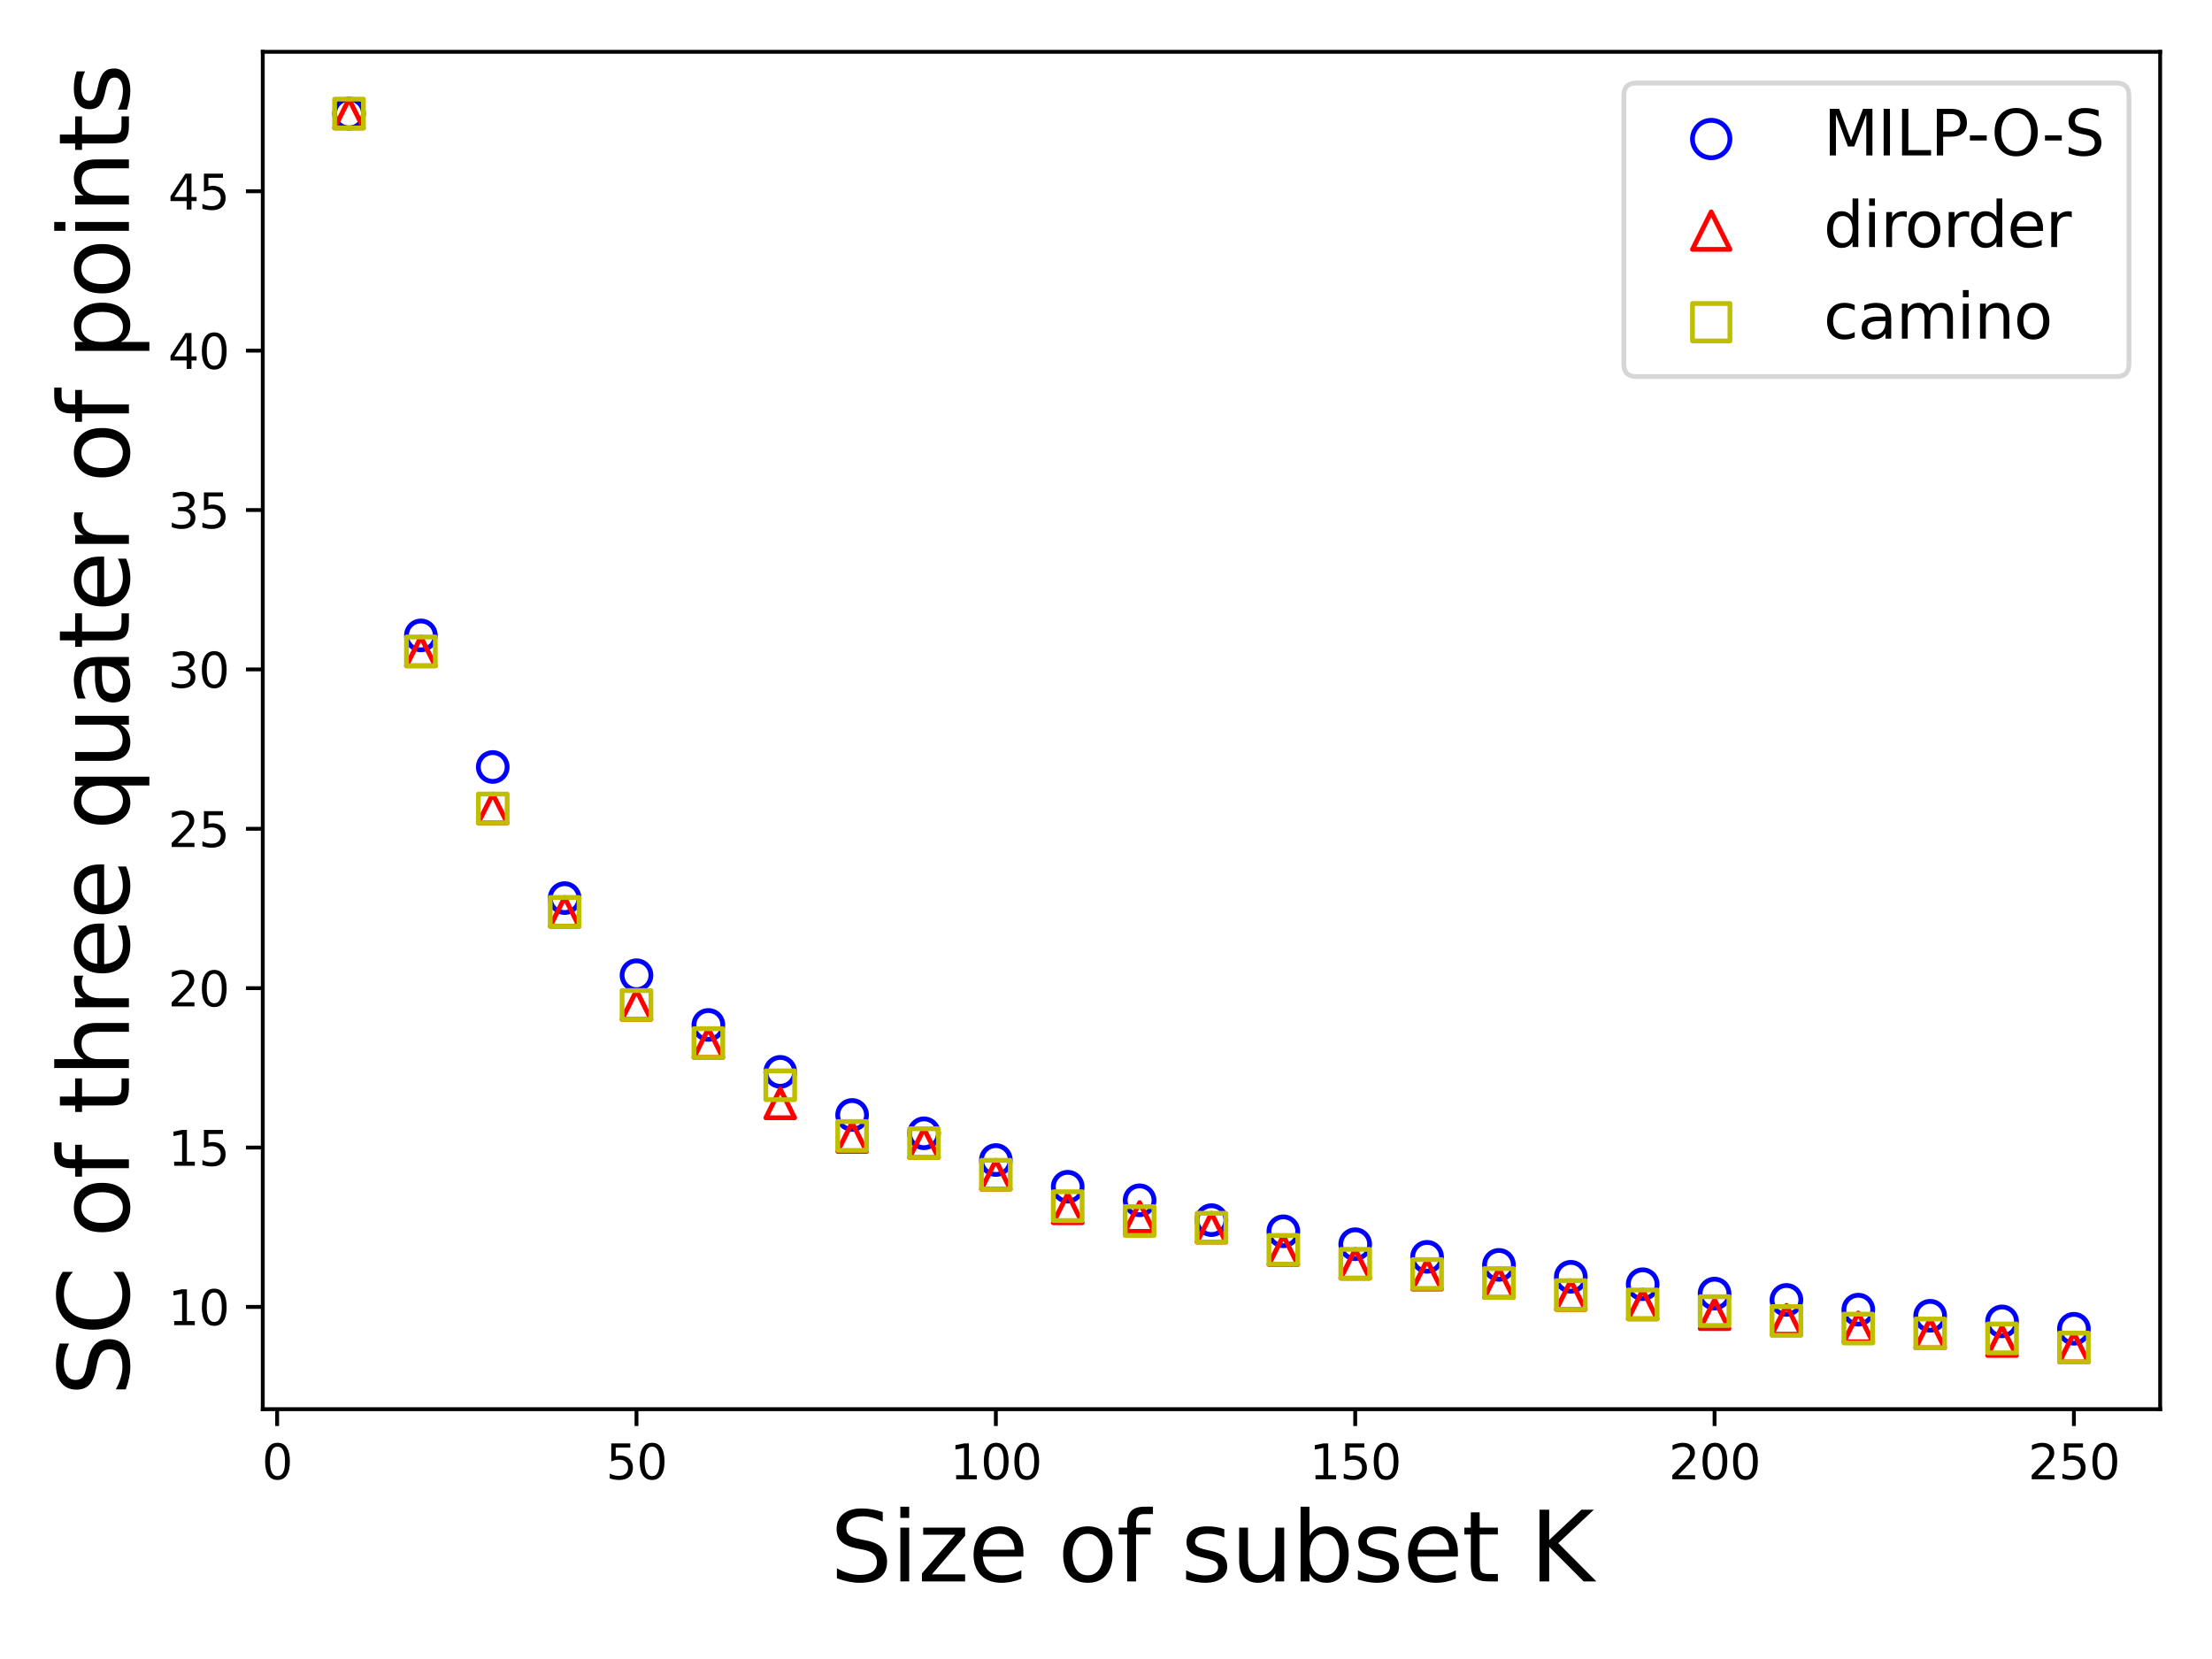 <?xml version="1.0" encoding="utf-8" standalone="no"?>
<!DOCTYPE svg PUBLIC "-//W3C//DTD SVG 1.1//EN"
  "http://www.w3.org/Graphics/SVG/1.1/DTD/svg11.dtd">
<svg xmlns:xlink="http://www.w3.org/1999/xlink" width="460.8pt" height="345.6pt" viewBox="0 0 460.8 345.6" xmlns="http://www.w3.org/2000/svg" version="1.1">
 <defs>
  <style type="text/css">*{stroke-linejoin: round; stroke-linecap: butt}</style>
 </defs>
 <g id="figure_1">
  <g id="patch_1">
   <path d="M 0 345.6 
L 460.8 345.6 
L 460.8 0 
L 0 0 
z
" style="fill: #ffffff"/>
  </g>
  <g id="axes_1">
   <g id="patch_2">
    <path d="M 54.74 293.56 
L 450 293.56 
L 450 10.8 
L 54.74 10.8 
z
" style="fill: #ffffff"/>
   </g>
   <g id="PathCollection_1">
    <defs>
     <path id="C0_0_2eb090c1cf" d="M 0 3 
C 0.796 3 1.559 2.684 2.121 2.121 
C 2.684 1.559 3 0.796 3 -0 
C 3 -0.796 2.684 -1.559 2.121 -2.121 
C 1.559 -2.684 0.796 -3 0 -3 
C -0.796 -3 -1.559 -2.684 -2.121 -2.121 
C -2.684 -1.559 -3 -0.796 -3 0 
C -3 0.796 -2.684 1.559 -2.121 2.121 
C -1.559 2.684 -0.796 3 0 3 
z
"/>
    </defs>
    <g clip-path="url(#pdc3837510b)">
     <use xlink:href="#C0_0_2eb090c1cf" x="72.706" y="23.653" style="fill: none; stroke: #0000ff"/>
    </g>
    <g clip-path="url(#pdc3837510b)">
     <use xlink:href="#C0_0_2eb090c1cf" x="87.678" y="132.365" style="fill: none; stroke: #0000ff"/>
    </g>
    <g clip-path="url(#pdc3837510b)">
     <use xlink:href="#C0_0_2eb090c1cf" x="102.65" y="159.777" style="fill: none; stroke: #0000ff"/>
    </g>
    <g clip-path="url(#pdc3837510b)">
     <use xlink:href="#C0_0_2eb090c1cf" x="117.622" y="187.091" style="fill: none; stroke: #0000ff"/>
    </g>
    <g clip-path="url(#pdc3837510b)">
     <use xlink:href="#C0_0_2eb090c1cf" x="132.594" y="203.159" style="fill: none; stroke: #0000ff"/>
    </g>
    <g clip-path="url(#pdc3837510b)">
     <use xlink:href="#C0_0_2eb090c1cf" x="147.566" y="213.51" style="fill: none; stroke: #0000ff"/>
    </g>
    <g clip-path="url(#pdc3837510b)">
     <use xlink:href="#C0_0_2eb090c1cf" x="162.538" y="223.288" style="fill: none; stroke: #0000ff"/>
    </g>
    <g clip-path="url(#pdc3837510b)">
     <use xlink:href="#C0_0_2eb090c1cf" x="177.51" y="232.267" style="fill: none; stroke: #0000ff"/>
    </g>
    <g clip-path="url(#pdc3837510b)">
     <use xlink:href="#C0_0_2eb090c1cf" x="192.482" y="236.084" style="fill: none; stroke: #0000ff"/>
    </g>
    <g clip-path="url(#pdc3837510b)">
     <use xlink:href="#C0_0_2eb090c1cf" x="207.454" y="241.655" style="fill: none; stroke: #0000ff"/>
    </g>
    <g clip-path="url(#pdc3837510b)">
     <use xlink:href="#C0_0_2eb090c1cf" x="222.426" y="247.218" style="fill: none; stroke: #0000ff"/>
    </g>
    <g clip-path="url(#pdc3837510b)">
     <use xlink:href="#C0_0_2eb090c1cf" x="237.398" y="250.04" style="fill: none; stroke: #0000ff"/>
    </g>
    <g clip-path="url(#pdc3837510b)">
     <use xlink:href="#C0_0_2eb090c1cf" x="252.37" y="254.175" style="fill: none; stroke: #0000ff"/>
    </g>
    <g clip-path="url(#pdc3837510b)">
     <use xlink:href="#C0_0_2eb090c1cf" x="267.342" y="256.499" style="fill: none; stroke: #0000ff"/>
    </g>
    <g clip-path="url(#pdc3837510b)">
     <use xlink:href="#C0_0_2eb090c1cf" x="282.314" y="259.193" style="fill: none; stroke: #0000ff"/>
    </g>
    <g clip-path="url(#pdc3837510b)">
     <use xlink:href="#C0_0_2eb090c1cf" x="297.286" y="261.82" style="fill: none; stroke: #0000ff"/>
    </g>
    <g clip-path="url(#pdc3837510b)">
     <use xlink:href="#C0_0_2eb090c1cf" x="312.258" y="263.495" style="fill: none; stroke: #0000ff"/>
    </g>
    <g clip-path="url(#pdc3837510b)">
     <use xlink:href="#C0_0_2eb090c1cf" x="327.23" y="265.977" style="fill: none; stroke: #0000ff"/>
    </g>
    <g clip-path="url(#pdc3837510b)">
     <use xlink:href="#C0_0_2eb090c1cf" x="342.202" y="267.526" style="fill: none; stroke: #0000ff"/>
    </g>
    <g clip-path="url(#pdc3837510b)">
     <use xlink:href="#C0_0_2eb090c1cf" x="357.174" y="269.477" style="fill: none; stroke: #0000ff"/>
    </g>
    <g clip-path="url(#pdc3837510b)">
     <use xlink:href="#C0_0_2eb090c1cf" x="372.146" y="270.796" style="fill: none; stroke: #0000ff"/>
    </g>
    <g clip-path="url(#pdc3837510b)">
     <use xlink:href="#C0_0_2eb090c1cf" x="387.118" y="272.822" style="fill: none; stroke: #0000ff"/>
    </g>
    <g clip-path="url(#pdc3837510b)">
     <use xlink:href="#C0_0_2eb090c1cf" x="402.09" y="274.1" style="fill: none; stroke: #0000ff"/>
    </g>
    <g clip-path="url(#pdc3837510b)">
     <use xlink:href="#C0_0_2eb090c1cf" x="417.062" y="275.27" style="fill: none; stroke: #0000ff"/>
    </g>
    <g clip-path="url(#pdc3837510b)">
     <use xlink:href="#C0_0_2eb090c1cf" x="432.034" y="276.805" style="fill: none; stroke: #0000ff"/>
    </g>
   </g>
   <g id="PathCollection_2">
    <path d="M 72.706 20.653 
L 69.706 26.653 
L 75.706 26.653 
L 72.706 20.653 
z
" clip-path="url(#pdc3837510b)" style="fill: none; stroke: #ff0000"/>
    <path d="M 87.678 132.698 
L 84.678 138.698 
L 90.678 138.698 
L 87.678 132.698 
z
" clip-path="url(#pdc3837510b)" style="fill: none; stroke: #ff0000"/>
    <path d="M 102.65 165.412 
L 99.65 171.412 
L 105.65 171.412 
L 102.65 165.412 
z
" clip-path="url(#pdc3837510b)" style="fill: none; stroke: #ff0000"/>
    <path d="M 117.622 186.958 
L 114.622 192.958 
L 120.622 192.958 
L 117.622 186.958 
z
" clip-path="url(#pdc3837510b)" style="fill: none; stroke: #ff0000"/>
    <path d="M 132.594 206.351 
L 129.594 212.351 
L 135.594 212.351 
L 132.594 206.351 
z
" clip-path="url(#pdc3837510b)" style="fill: none; stroke: #ff0000"/>
    <path d="M 147.566 214.293 
L 144.566 220.293 
L 150.566 220.293 
L 147.566 214.293 
z
" clip-path="url(#pdc3837510b)" style="fill: none; stroke: #ff0000"/>
    <path d="M 162.538 226.855 
L 159.538 232.855 
L 165.538 232.855 
L 162.538 226.855 
z
" clip-path="url(#pdc3837510b)" style="fill: none; stroke: #ff0000"/>
    <path d="M 177.51 233.856 
L 174.51 239.856 
L 180.51 239.856 
L 177.51 233.856 
z
" clip-path="url(#pdc3837510b)" style="fill: none; stroke: #ff0000"/>
    <path d="M 192.482 235.137 
L 189.482 241.137 
L 195.482 241.137 
L 192.482 235.137 
z
" clip-path="url(#pdc3837510b)" style="fill: none; stroke: #ff0000"/>
    <path d="M 207.454 241.714 
L 204.454 247.714 
L 210.454 247.714 
L 207.454 241.714 
z
" clip-path="url(#pdc3837510b)" style="fill: none; stroke: #ff0000"/>
    <path d="M 222.426 248.718 
L 219.426 254.718 
L 225.426 254.718 
L 222.426 248.718 
z
" clip-path="url(#pdc3837510b)" style="fill: none; stroke: #ff0000"/>
    <path d="M 237.398 250.522 
L 234.398 256.522 
L 240.398 256.522 
L 237.398 250.522 
z
" clip-path="url(#pdc3837510b)" style="fill: none; stroke: #ff0000"/>
    <path d="M 252.37 252.746 
L 249.37 258.746 
L 255.37 258.746 
L 252.37 252.746 
z
" clip-path="url(#pdc3837510b)" style="fill: none; stroke: #ff0000"/>
    <path d="M 267.342 257.421 
L 264.342 263.421 
L 270.342 263.421 
L 267.342 257.421 
z
" clip-path="url(#pdc3837510b)" style="fill: none; stroke: #ff0000"/>
    <path d="M 282.314 260.269 
L 279.314 266.269 
L 285.314 266.269 
L 282.314 260.269 
z
" clip-path="url(#pdc3837510b)" style="fill: none; stroke: #ff0000"/>
    <path d="M 297.286 262.533 
L 294.286 268.533 
L 300.286 268.533 
L 297.286 262.533 
z
" clip-path="url(#pdc3837510b)" style="fill: none; stroke: #ff0000"/>
    <path d="M 312.258 264.271 
L 309.258 270.271 
L 315.258 270.271 
L 312.258 264.271 
z
" clip-path="url(#pdc3837510b)" style="fill: none; stroke: #ff0000"/>
    <path d="M 327.23 266.782 
L 324.23 272.782 
L 330.23 272.782 
L 327.23 266.782 
z
" clip-path="url(#pdc3837510b)" style="fill: none; stroke: #ff0000"/>
    <path d="M 342.202 268.733 
L 339.202 274.733 
L 345.202 274.733 
L 342.202 268.733 
z
" clip-path="url(#pdc3837510b)" style="fill: none; stroke: #ff0000"/>
    <path d="M 357.174 270.77 
L 354.174 276.77 
L 360.174 276.77 
L 357.174 270.77 
z
" clip-path="url(#pdc3837510b)" style="fill: none; stroke: #ff0000"/>
    <path d="M 372.146 271.937 
L 369.146 277.937 
L 375.146 277.937 
L 372.146 271.937 
z
" clip-path="url(#pdc3837510b)" style="fill: none; stroke: #ff0000"/>
    <path d="M 387.118 273.517 
L 384.118 279.517 
L 390.118 279.517 
L 387.118 273.517 
z
" clip-path="url(#pdc3837510b)" style="fill: none; stroke: #ff0000"/>
    <path d="M 402.09 274.777 
L 399.09 280.777 
L 405.09 280.777 
L 402.09 274.777 
z
" clip-path="url(#pdc3837510b)" style="fill: none; stroke: #ff0000"/>
    <path d="M 417.062 276.364 
L 414.062 282.364 
L 420.062 282.364 
L 417.062 276.364 
z
" clip-path="url(#pdc3837510b)" style="fill: none; stroke: #ff0000"/>
    <path d="M 432.034 277.707 
L 429.034 283.707 
L 435.034 283.707 
L 432.034 277.707 
z
" clip-path="url(#pdc3837510b)" style="fill: none; stroke: #ff0000"/>
   </g>
   <g id="PathCollection_3">
    <defs>
     <path id="C1_0_83c731aa08" d="M -3 3 
L 3 3 
L 3 -3 
L -3 -3 
z
"/>
    </defs>
    <g clip-path="url(#pdc3837510b)">
     <use xlink:href="#C1_0_83c731aa08" x="72.706" y="23.653" style="fill: none; stroke: #bfbf00"/>
    </g>
    <g clip-path="url(#pdc3837510b)">
     <use xlink:href="#C1_0_83c731aa08" x="87.678" y="135.698" style="fill: none; stroke: #bfbf00"/>
    </g>
    <g clip-path="url(#pdc3837510b)">
     <use xlink:href="#C1_0_83c731aa08" x="102.65" y="168.412" style="fill: none; stroke: #bfbf00"/>
    </g>
    <g clip-path="url(#pdc3837510b)">
     <use xlink:href="#C1_0_83c731aa08" x="117.622" y="189.958" style="fill: none; stroke: #bfbf00"/>
    </g>
    <g clip-path="url(#pdc3837510b)">
     <use xlink:href="#C1_0_83c731aa08" x="132.594" y="209.351" style="fill: none; stroke: #bfbf00"/>
    </g>
    <g clip-path="url(#pdc3837510b)">
     <use xlink:href="#C1_0_83c731aa08" x="147.566" y="217.292" style="fill: none; stroke: #bfbf00"/>
    </g>
    <g clip-path="url(#pdc3837510b)">
     <use xlink:href="#C1_0_83c731aa08" x="162.538" y="226.083" style="fill: none; stroke: #bfbf00"/>
    </g>
    <g clip-path="url(#pdc3837510b)">
     <use xlink:href="#C1_0_83c731aa08" x="177.51" y="236.644" style="fill: none; stroke: #bfbf00"/>
    </g>
    <g clip-path="url(#pdc3837510b)">
     <use xlink:href="#C1_0_83c731aa08" x="192.482" y="238.137" style="fill: none; stroke: #bfbf00"/>
    </g>
    <g clip-path="url(#pdc3837510b)">
     <use xlink:href="#C1_0_83c731aa08" x="207.454" y="244.714" style="fill: none; stroke: #bfbf00"/>
    </g>
    <g clip-path="url(#pdc3837510b)">
     <use xlink:href="#C1_0_83c731aa08" x="222.426" y="251.265" style="fill: none; stroke: #bfbf00"/>
    </g>
    <g clip-path="url(#pdc3837510b)">
     <use xlink:href="#C1_0_83c731aa08" x="237.398" y="254.366" style="fill: none; stroke: #bfbf00"/>
    </g>
    <g clip-path="url(#pdc3837510b)">
     <use xlink:href="#C1_0_83c731aa08" x="252.37" y="255.746" style="fill: none; stroke: #bfbf00"/>
    </g>
    <g clip-path="url(#pdc3837510b)">
     <use xlink:href="#C1_0_83c731aa08" x="267.342" y="260.366" style="fill: none; stroke: #bfbf00"/>
    </g>
    <g clip-path="url(#pdc3837510b)">
     <use xlink:href="#C1_0_83c731aa08" x="282.314" y="263.27" style="fill: none; stroke: #bfbf00"/>
    </g>
    <g clip-path="url(#pdc3837510b)">
     <use xlink:href="#C1_0_83c731aa08" x="297.286" y="265.389" style="fill: none; stroke: #bfbf00"/>
    </g>
    <g clip-path="url(#pdc3837510b)">
     <use xlink:href="#C1_0_83c731aa08" x="312.258" y="267.271" style="fill: none; stroke: #bfbf00"/>
    </g>
    <g clip-path="url(#pdc3837510b)">
     <use xlink:href="#C1_0_83c731aa08" x="327.23" y="269.783" style="fill: none; stroke: #bfbf00"/>
    </g>
    <g clip-path="url(#pdc3837510b)">
     <use xlink:href="#C1_0_83c731aa08" x="342.202" y="271.733" style="fill: none; stroke: #bfbf00"/>
    </g>
    <g clip-path="url(#pdc3837510b)">
     <use xlink:href="#C1_0_83c731aa08" x="357.174" y="273.125" style="fill: none; stroke: #bfbf00"/>
    </g>
    <g clip-path="url(#pdc3837510b)">
     <use xlink:href="#C1_0_83c731aa08" x="372.146" y="275.183" style="fill: none; stroke: #bfbf00"/>
    </g>
    <g clip-path="url(#pdc3837510b)">
     <use xlink:href="#C1_0_83c731aa08" x="387.118" y="276.764" style="fill: none; stroke: #bfbf00"/>
    </g>
    <g clip-path="url(#pdc3837510b)">
     <use xlink:href="#C1_0_83c731aa08" x="402.09" y="277.776" style="fill: none; stroke: #bfbf00"/>
    </g>
    <g clip-path="url(#pdc3837510b)">
     <use xlink:href="#C1_0_83c731aa08" x="417.062" y="278.818" style="fill: none; stroke: #bfbf00"/>
    </g>
    <g clip-path="url(#pdc3837510b)">
     <use xlink:href="#C1_0_83c731aa08" x="432.034" y="280.707" style="fill: none; stroke: #bfbf00"/>
    </g>
   </g>
   <g id="matplotlib.axis_1">
    <g id="xtick_1">
     <g id="line2d_1">
      <defs>
       <path id="mcc480ccdd8" d="M 0 0 
L 0 3.5 
" style="stroke: #000000; stroke-width: 0.8"/>
      </defs>
      <g>
       <use xlink:href="#mcc480ccdd8" x="57.734" y="293.56" style="stroke: #000000; stroke-width: 0.8"/>
      </g>
     </g>
     <g id="text_1">
      <!-- 0 -->
      <g transform="translate(54.553 308.158)scale(0.1 -0.1)">
       <defs>
        <path id="DejaVuSans-30" d="M 2034 4250 
Q 1547 4250 1301 3770 
Q 1056 3291 1056 2328 
Q 1056 1369 1301 889 
Q 1547 409 2034 409 
Q 2525 409 2770 889 
Q 3016 1369 3016 2328 
Q 3016 3291 2770 3770 
Q 2525 4250 2034 4250 
z
M 2034 4750 
Q 2819 4750 3233 4129 
Q 3647 3509 3647 2328 
Q 3647 1150 3233 529 
Q 2819 -91 2034 -91 
Q 1250 -91 836 529 
Q 422 1150 422 2328 
Q 422 3509 836 4129 
Q 1250 4750 2034 4750 
z
" transform="scale(0.016)"/>
       </defs>
       <use xlink:href="#DejaVuSans-30"/>
      </g>
     </g>
    </g>
    <g id="xtick_2">
     <g id="line2d_2">
      <g>
       <use xlink:href="#mcc480ccdd8" x="132.594" y="293.56" style="stroke: #000000; stroke-width: 0.8"/>
      </g>
     </g>
     <g id="text_2">
      <!-- 50 -->
      <g transform="translate(126.232 308.158)scale(0.1 -0.1)">
       <defs>
        <path id="DejaVuSans-35" d="M 691 4666 
L 3169 4666 
L 3169 4134 
L 1269 4134 
L 1269 2991 
Q 1406 3038 1543 3061 
Q 1681 3084 1819 3084 
Q 2600 3084 3056 2656 
Q 3513 2228 3513 1497 
Q 3513 744 3044 326 
Q 2575 -91 1722 -91 
Q 1428 -91 1123 -41 
Q 819 9 494 109 
L 494 744 
Q 775 591 1075 516 
Q 1375 441 1709 441 
Q 2250 441 2565 725 
Q 2881 1009 2881 1497 
Q 2881 1984 2565 2268 
Q 2250 2553 1709 2553 
Q 1456 2553 1204 2497 
Q 953 2441 691 2322 
L 691 4666 
z
" transform="scale(0.016)"/>
       </defs>
       <use xlink:href="#DejaVuSans-35"/>
       <use xlink:href="#DejaVuSans-30" x="63.623"/>
      </g>
     </g>
    </g>
    <g id="xtick_3">
     <g id="line2d_3">
      <g>
       <use xlink:href="#mcc480ccdd8" x="207.454" y="293.56" style="stroke: #000000; stroke-width: 0.8"/>
      </g>
     </g>
     <g id="text_3">
      <!-- 100 -->
      <g transform="translate(197.91 308.158)scale(0.1 -0.1)">
       <defs>
        <path id="DejaVuSans-31" d="M 794 531 
L 1825 531 
L 1825 4091 
L 703 3866 
L 703 4441 
L 1819 4666 
L 2450 4666 
L 2450 531 
L 3481 531 
L 3481 0 
L 794 0 
L 794 531 
z
" transform="scale(0.016)"/>
       </defs>
       <use xlink:href="#DejaVuSans-31"/>
       <use xlink:href="#DejaVuSans-30" x="63.623"/>
       <use xlink:href="#DejaVuSans-30" x="127.246"/>
      </g>
     </g>
    </g>
    <g id="xtick_4">
     <g id="line2d_4">
      <g>
       <use xlink:href="#mcc480ccdd8" x="282.314" y="293.56" style="stroke: #000000; stroke-width: 0.8"/>
      </g>
     </g>
     <g id="text_4">
      <!-- 150 -->
      <g transform="translate(272.77 308.158)scale(0.1 -0.1)">
       <use xlink:href="#DejaVuSans-31"/>
       <use xlink:href="#DejaVuSans-35" x="63.623"/>
       <use xlink:href="#DejaVuSans-30" x="127.246"/>
      </g>
     </g>
    </g>
    <g id="xtick_5">
     <g id="line2d_5">
      <g>
       <use xlink:href="#mcc480ccdd8" x="357.174" y="293.56" style="stroke: #000000; stroke-width: 0.8"/>
      </g>
     </g>
     <g id="text_5">
      <!-- 200 -->
      <g transform="translate(347.63 308.158)scale(0.1 -0.1)">
       <defs>
        <path id="DejaVuSans-32" d="M 1228 531 
L 3431 531 
L 3431 0 
L 469 0 
L 469 531 
Q 828 903 1448 1529 
Q 2069 2156 2228 2338 
Q 2531 2678 2651 2914 
Q 2772 3150 2772 3378 
Q 2772 3750 2511 3984 
Q 2250 4219 1831 4219 
Q 1534 4219 1204 4116 
Q 875 4013 500 3803 
L 500 4441 
Q 881 4594 1212 4672 
Q 1544 4750 1819 4750 
Q 2544 4750 2975 4387 
Q 3406 4025 3406 3419 
Q 3406 3131 3298 2873 
Q 3191 2616 2906 2266 
Q 2828 2175 2409 1742 
Q 1991 1309 1228 531 
z
" transform="scale(0.016)"/>
       </defs>
       <use xlink:href="#DejaVuSans-32"/>
       <use xlink:href="#DejaVuSans-30" x="63.623"/>
       <use xlink:href="#DejaVuSans-30" x="127.246"/>
      </g>
     </g>
    </g>
    <g id="xtick_6">
     <g id="line2d_6">
      <g>
       <use xlink:href="#mcc480ccdd8" x="432.034" y="293.56" style="stroke: #000000; stroke-width: 0.8"/>
      </g>
     </g>
     <g id="text_6">
      <!-- 250 -->
      <g transform="translate(422.49 308.158)scale(0.1 -0.1)">
       <use xlink:href="#DejaVuSans-32"/>
       <use xlink:href="#DejaVuSans-35" x="63.623"/>
       <use xlink:href="#DejaVuSans-30" x="127.246"/>
      </g>
     </g>
    </g>
    <g id="text_7">
     <!-- Size of subset K -->
     <g transform="translate(172.933 329.435)scale(0.2 -0.2)">
      <defs>
       <path id="DejaVuSans-53" d="M 3425 4513 
L 3425 3897 
Q 3066 4069 2747 4153 
Q 2428 4238 2131 4238 
Q 1616 4238 1336 4038 
Q 1056 3838 1056 3469 
Q 1056 3159 1242 3001 
Q 1428 2844 1947 2747 
L 2328 2669 
Q 3034 2534 3370 2195 
Q 3706 1856 3706 1288 
Q 3706 609 3251 259 
Q 2797 -91 1919 -91 
Q 1588 -91 1214 -16 
Q 841 59 441 206 
L 441 856 
Q 825 641 1194 531 
Q 1563 422 1919 422 
Q 2459 422 2753 634 
Q 3047 847 3047 1241 
Q 3047 1584 2836 1778 
Q 2625 1972 2144 2069 
L 1759 2144 
Q 1053 2284 737 2584 
Q 422 2884 422 3419 
Q 422 4038 858 4394 
Q 1294 4750 2059 4750 
Q 2388 4750 2728 4690 
Q 3069 4631 3425 4513 
z
" transform="scale(0.016)"/>
       <path id="DejaVuSans-69" d="M 603 3500 
L 1178 3500 
L 1178 0 
L 603 0 
L 603 3500 
z
M 603 4863 
L 1178 4863 
L 1178 4134 
L 603 4134 
L 603 4863 
z
" transform="scale(0.016)"/>
       <path id="DejaVuSans-7a" d="M 353 3500 
L 3084 3500 
L 3084 2975 
L 922 459 
L 3084 459 
L 3084 0 
L 275 0 
L 275 525 
L 2438 3041 
L 353 3041 
L 353 3500 
z
" transform="scale(0.016)"/>
       <path id="DejaVuSans-65" d="M 3597 1894 
L 3597 1613 
L 953 1613 
Q 991 1019 1311 708 
Q 1631 397 2203 397 
Q 2534 397 2845 478 
Q 3156 559 3463 722 
L 3463 178 
Q 3153 47 2828 -22 
Q 2503 -91 2169 -91 
Q 1331 -91 842 396 
Q 353 884 353 1716 
Q 353 2575 817 3079 
Q 1281 3584 2069 3584 
Q 2775 3584 3186 3129 
Q 3597 2675 3597 1894 
z
M 3022 2063 
Q 3016 2534 2758 2815 
Q 2500 3097 2075 3097 
Q 1594 3097 1305 2825 
Q 1016 2553 972 2059 
L 3022 2063 
z
" transform="scale(0.016)"/>
       <path id="DejaVuSans-20" transform="scale(0.016)"/>
       <path id="DejaVuSans-6f" d="M 1959 3097 
Q 1497 3097 1228 2736 
Q 959 2375 959 1747 
Q 959 1119 1226 758 
Q 1494 397 1959 397 
Q 2419 397 2687 759 
Q 2956 1122 2956 1747 
Q 2956 2369 2687 2733 
Q 2419 3097 1959 3097 
z
M 1959 3584 
Q 2709 3584 3137 3096 
Q 3566 2609 3566 1747 
Q 3566 888 3137 398 
Q 2709 -91 1959 -91 
Q 1206 -91 779 398 
Q 353 888 353 1747 
Q 353 2609 779 3096 
Q 1206 3584 1959 3584 
z
" transform="scale(0.016)"/>
       <path id="DejaVuSans-66" d="M 2375 4863 
L 2375 4384 
L 1825 4384 
Q 1516 4384 1395 4259 
Q 1275 4134 1275 3809 
L 1275 3500 
L 2222 3500 
L 2222 3053 
L 1275 3053 
L 1275 0 
L 697 0 
L 697 3053 
L 147 3053 
L 147 3500 
L 697 3500 
L 697 3744 
Q 697 4328 969 4595 
Q 1241 4863 1831 4863 
L 2375 4863 
z
" transform="scale(0.016)"/>
       <path id="DejaVuSans-73" d="M 2834 3397 
L 2834 2853 
Q 2591 2978 2328 3040 
Q 2066 3103 1784 3103 
Q 1356 3103 1142 2972 
Q 928 2841 928 2578 
Q 928 2378 1081 2264 
Q 1234 2150 1697 2047 
L 1894 2003 
Q 2506 1872 2764 1633 
Q 3022 1394 3022 966 
Q 3022 478 2636 193 
Q 2250 -91 1575 -91 
Q 1294 -91 989 -36 
Q 684 19 347 128 
L 347 722 
Q 666 556 975 473 
Q 1284 391 1588 391 
Q 1994 391 2212 530 
Q 2431 669 2431 922 
Q 2431 1156 2273 1281 
Q 2116 1406 1581 1522 
L 1381 1569 
Q 847 1681 609 1914 
Q 372 2147 372 2553 
Q 372 3047 722 3315 
Q 1072 3584 1716 3584 
Q 2034 3584 2315 3537 
Q 2597 3491 2834 3397 
z
" transform="scale(0.016)"/>
       <path id="DejaVuSans-75" d="M 544 1381 
L 544 3500 
L 1119 3500 
L 1119 1403 
Q 1119 906 1312 657 
Q 1506 409 1894 409 
Q 2359 409 2629 706 
Q 2900 1003 2900 1516 
L 2900 3500 
L 3475 3500 
L 3475 0 
L 2900 0 
L 2900 538 
Q 2691 219 2414 64 
Q 2138 -91 1772 -91 
Q 1169 -91 856 284 
Q 544 659 544 1381 
z
M 1991 3584 
L 1991 3584 
z
" transform="scale(0.016)"/>
       <path id="DejaVuSans-62" d="M 3116 1747 
Q 3116 2381 2855 2742 
Q 2594 3103 2138 3103 
Q 1681 3103 1420 2742 
Q 1159 2381 1159 1747 
Q 1159 1113 1420 752 
Q 1681 391 2138 391 
Q 2594 391 2855 752 
Q 3116 1113 3116 1747 
z
M 1159 2969 
Q 1341 3281 1617 3432 
Q 1894 3584 2278 3584 
Q 2916 3584 3314 3078 
Q 3713 2572 3713 1747 
Q 3713 922 3314 415 
Q 2916 -91 2278 -91 
Q 1894 -91 1617 61 
Q 1341 213 1159 525 
L 1159 0 
L 581 0 
L 581 4863 
L 1159 4863 
L 1159 2969 
z
" transform="scale(0.016)"/>
       <path id="DejaVuSans-74" d="M 1172 4494 
L 1172 3500 
L 2356 3500 
L 2356 3053 
L 1172 3053 
L 1172 1153 
Q 1172 725 1289 603 
Q 1406 481 1766 481 
L 2356 481 
L 2356 0 
L 1766 0 
Q 1100 0 847 248 
Q 594 497 594 1153 
L 594 3053 
L 172 3053 
L 172 3500 
L 594 3500 
L 594 4494 
L 1172 4494 
z
" transform="scale(0.016)"/>
       <path id="DejaVuSans-4b" d="M 628 4666 
L 1259 4666 
L 1259 2694 
L 3353 4666 
L 4166 4666 
L 1850 2491 
L 4331 0 
L 3500 0 
L 1259 2247 
L 1259 0 
L 628 0 
L 628 4666 
z
" transform="scale(0.016)"/>
      </defs>
      <use xlink:href="#DejaVuSans-53"/>
      <use xlink:href="#DejaVuSans-69" x="63.477"/>
      <use xlink:href="#DejaVuSans-7a" x="91.26"/>
      <use xlink:href="#DejaVuSans-65" x="143.75"/>
      <use xlink:href="#DejaVuSans-20" x="205.273"/>
      <use xlink:href="#DejaVuSans-6f" x="237.061"/>
      <use xlink:href="#DejaVuSans-66" x="298.242"/>
      <use xlink:href="#DejaVuSans-20" x="333.447"/>
      <use xlink:href="#DejaVuSans-73" x="365.234"/>
      <use xlink:href="#DejaVuSans-75" x="417.334"/>
      <use xlink:href="#DejaVuSans-62" x="480.713"/>
      <use xlink:href="#DejaVuSans-73" x="544.189"/>
      <use xlink:href="#DejaVuSans-65" x="596.289"/>
      <use xlink:href="#DejaVuSans-74" x="657.812"/>
      <use xlink:href="#DejaVuSans-20" x="697.021"/>
      <use xlink:href="#DejaVuSans-4b" x="728.809"/>
     </g>
    </g>
   </g>
   <g id="matplotlib.axis_2">
    <g id="ytick_1">
     <g id="line2d_7">
      <defs>
       <path id="ma082f4f61e" d="M 0 0 
L -3.5 0 
" style="stroke: #000000; stroke-width: 0.8"/>
      </defs>
      <g>
       <use xlink:href="#ma082f4f61e" x="54.74" y="272.253" style="stroke: #000000; stroke-width: 0.8"/>
      </g>
     </g>
     <g id="text_8">
      <!-- 10 -->
      <g transform="translate(35.015 276.052)scale(0.1 -0.1)">
       <use xlink:href="#DejaVuSans-31"/>
       <use xlink:href="#DejaVuSans-30" x="63.623"/>
      </g>
     </g>
    </g>
    <g id="ytick_2">
     <g id="line2d_8">
      <g>
       <use xlink:href="#ma082f4f61e" x="54.74" y="239.052" style="stroke: #000000; stroke-width: 0.8"/>
      </g>
     </g>
     <g id="text_9">
      <!-- 15 -->
      <g transform="translate(35.015 242.851)scale(0.1 -0.1)">
       <use xlink:href="#DejaVuSans-31"/>
       <use xlink:href="#DejaVuSans-35" x="63.623"/>
      </g>
     </g>
    </g>
    <g id="ytick_3">
     <g id="line2d_9">
      <g>
       <use xlink:href="#ma082f4f61e" x="54.74" y="205.851" style="stroke: #000000; stroke-width: 0.8"/>
      </g>
     </g>
     <g id="text_10">
      <!-- 20 -->
      <g transform="translate(35.015 209.65)scale(0.1 -0.1)">
       <use xlink:href="#DejaVuSans-32"/>
       <use xlink:href="#DejaVuSans-30" x="63.623"/>
      </g>
     </g>
    </g>
    <g id="ytick_4">
     <g id="line2d_10">
      <g>
       <use xlink:href="#ma082f4f61e" x="54.74" y="172.65" style="stroke: #000000; stroke-width: 0.8"/>
      </g>
     </g>
     <g id="text_11">
      <!-- 25 -->
      <g transform="translate(35.015 176.449)scale(0.1 -0.1)">
       <use xlink:href="#DejaVuSans-32"/>
       <use xlink:href="#DejaVuSans-35" x="63.623"/>
      </g>
     </g>
    </g>
    <g id="ytick_5">
     <g id="line2d_11">
      <g>
       <use xlink:href="#ma082f4f61e" x="54.74" y="139.449" style="stroke: #000000; stroke-width: 0.8"/>
      </g>
     </g>
     <g id="text_12">
      <!-- 30 -->
      <g transform="translate(35.015 143.248)scale(0.1 -0.1)">
       <defs>
        <path id="DejaVuSans-33" d="M 2597 2516 
Q 3050 2419 3304 2112 
Q 3559 1806 3559 1356 
Q 3559 666 3084 287 
Q 2609 -91 1734 -91 
Q 1441 -91 1130 -33 
Q 819 25 488 141 
L 488 750 
Q 750 597 1062 519 
Q 1375 441 1716 441 
Q 2309 441 2620 675 
Q 2931 909 2931 1356 
Q 2931 1769 2642 2001 
Q 2353 2234 1838 2234 
L 1294 2234 
L 1294 2753 
L 1863 2753 
Q 2328 2753 2575 2939 
Q 2822 3125 2822 3475 
Q 2822 3834 2567 4026 
Q 2313 4219 1838 4219 
Q 1578 4219 1281 4162 
Q 984 4106 628 3988 
L 628 4550 
Q 988 4650 1302 4700 
Q 1616 4750 1894 4750 
Q 2613 4750 3031 4423 
Q 3450 4097 3450 3541 
Q 3450 3153 3228 2886 
Q 3006 2619 2597 2516 
z
" transform="scale(0.016)"/>
       </defs>
       <use xlink:href="#DejaVuSans-33"/>
       <use xlink:href="#DejaVuSans-30" x="63.623"/>
      </g>
     </g>
    </g>
    <g id="ytick_6">
     <g id="line2d_12">
      <g>
       <use xlink:href="#ma082f4f61e" x="54.74" y="106.248" style="stroke: #000000; stroke-width: 0.8"/>
      </g>
     </g>
     <g id="text_13">
      <!-- 35 -->
      <g transform="translate(35.015 110.047)scale(0.1 -0.1)">
       <use xlink:href="#DejaVuSans-33"/>
       <use xlink:href="#DejaVuSans-35" x="63.623"/>
      </g>
     </g>
    </g>
    <g id="ytick_7">
     <g id="line2d_13">
      <g>
       <use xlink:href="#ma082f4f61e" x="54.74" y="73.047" style="stroke: #000000; stroke-width: 0.8"/>
      </g>
     </g>
     <g id="text_14">
      <!-- 40 -->
      <g transform="translate(35.015 76.846)scale(0.1 -0.1)">
       <defs>
        <path id="DejaVuSans-34" d="M 2419 4116 
L 825 1625 
L 2419 1625 
L 2419 4116 
z
M 2253 4666 
L 3047 4666 
L 3047 1625 
L 3713 1625 
L 3713 1100 
L 3047 1100 
L 3047 0 
L 2419 0 
L 2419 1100 
L 313 1100 
L 313 1709 
L 2253 4666 
z
" transform="scale(0.016)"/>
       </defs>
       <use xlink:href="#DejaVuSans-34"/>
       <use xlink:href="#DejaVuSans-30" x="63.623"/>
      </g>
     </g>
    </g>
    <g id="ytick_8">
     <g id="line2d_14">
      <g>
       <use xlink:href="#ma082f4f61e" x="54.74" y="39.846" style="stroke: #000000; stroke-width: 0.8"/>
      </g>
     </g>
     <g id="text_15">
      <!-- 45 -->
      <g transform="translate(35.015 43.645)scale(0.1 -0.1)">
       <use xlink:href="#DejaVuSans-34"/>
       <use xlink:href="#DejaVuSans-35" x="63.623"/>
      </g>
     </g>
    </g>
    <g id="text_16">
     <!-- SC of three quater of points -->
     <g transform="translate(26.856 290.841)rotate(-90)scale(0.2 -0.2)">
      <defs>
       <path id="DejaVuSans-43" d="M 4122 4306 
L 4122 3641 
Q 3803 3938 3442 4084 
Q 3081 4231 2675 4231 
Q 1875 4231 1450 3742 
Q 1025 3253 1025 2328 
Q 1025 1406 1450 917 
Q 1875 428 2675 428 
Q 3081 428 3442 575 
Q 3803 722 4122 1019 
L 4122 359 
Q 3791 134 3420 21 
Q 3050 -91 2638 -91 
Q 1578 -91 968 557 
Q 359 1206 359 2328 
Q 359 3453 968 4101 
Q 1578 4750 2638 4750 
Q 3056 4750 3426 4639 
Q 3797 4528 4122 4306 
z
" transform="scale(0.016)"/>
       <path id="DejaVuSans-68" d="M 3513 2113 
L 3513 0 
L 2938 0 
L 2938 2094 
Q 2938 2591 2744 2837 
Q 2550 3084 2163 3084 
Q 1697 3084 1428 2787 
Q 1159 2491 1159 1978 
L 1159 0 
L 581 0 
L 581 4863 
L 1159 4863 
L 1159 2956 
Q 1366 3272 1645 3428 
Q 1925 3584 2291 3584 
Q 2894 3584 3203 3211 
Q 3513 2838 3513 2113 
z
" transform="scale(0.016)"/>
       <path id="DejaVuSans-72" d="M 2631 2963 
Q 2534 3019 2420 3045 
Q 2306 3072 2169 3072 
Q 1681 3072 1420 2755 
Q 1159 2438 1159 1844 
L 1159 0 
L 581 0 
L 581 3500 
L 1159 3500 
L 1159 2956 
Q 1341 3275 1631 3429 
Q 1922 3584 2338 3584 
Q 2397 3584 2469 3576 
Q 2541 3569 2628 3553 
L 2631 2963 
z
" transform="scale(0.016)"/>
       <path id="DejaVuSans-71" d="M 947 1747 
Q 947 1113 1208 752 
Q 1469 391 1925 391 
Q 2381 391 2643 752 
Q 2906 1113 2906 1747 
Q 2906 2381 2643 2742 
Q 2381 3103 1925 3103 
Q 1469 3103 1208 2742 
Q 947 2381 947 1747 
z
M 2906 525 
Q 2725 213 2448 61 
Q 2172 -91 1784 -91 
Q 1150 -91 751 415 
Q 353 922 353 1747 
Q 353 2572 751 3078 
Q 1150 3584 1784 3584 
Q 2172 3584 2448 3432 
Q 2725 3281 2906 2969 
L 2906 3500 
L 3481 3500 
L 3481 -1331 
L 2906 -1331 
L 2906 525 
z
" transform="scale(0.016)"/>
       <path id="DejaVuSans-61" d="M 2194 1759 
Q 1497 1759 1228 1600 
Q 959 1441 959 1056 
Q 959 750 1161 570 
Q 1363 391 1709 391 
Q 2188 391 2477 730 
Q 2766 1069 2766 1631 
L 2766 1759 
L 2194 1759 
z
M 3341 1997 
L 3341 0 
L 2766 0 
L 2766 531 
Q 2569 213 2275 61 
Q 1981 -91 1556 -91 
Q 1019 -91 701 211 
Q 384 513 384 1019 
Q 384 1609 779 1909 
Q 1175 2209 1959 2209 
L 2766 2209 
L 2766 2266 
Q 2766 2663 2505 2880 
Q 2244 3097 1772 3097 
Q 1472 3097 1187 3025 
Q 903 2953 641 2809 
L 641 3341 
Q 956 3463 1253 3523 
Q 1550 3584 1831 3584 
Q 2591 3584 2966 3190 
Q 3341 2797 3341 1997 
z
" transform="scale(0.016)"/>
       <path id="DejaVuSans-70" d="M 1159 525 
L 1159 -1331 
L 581 -1331 
L 581 3500 
L 1159 3500 
L 1159 2969 
Q 1341 3281 1617 3432 
Q 1894 3584 2278 3584 
Q 2916 3584 3314 3078 
Q 3713 2572 3713 1747 
Q 3713 922 3314 415 
Q 2916 -91 2278 -91 
Q 1894 -91 1617 61 
Q 1341 213 1159 525 
z
M 3116 1747 
Q 3116 2381 2855 2742 
Q 2594 3103 2138 3103 
Q 1681 3103 1420 2742 
Q 1159 2381 1159 1747 
Q 1159 1113 1420 752 
Q 1681 391 2138 391 
Q 2594 391 2855 752 
Q 3116 1113 3116 1747 
z
" transform="scale(0.016)"/>
       <path id="DejaVuSans-6e" d="M 3513 2113 
L 3513 0 
L 2938 0 
L 2938 2094 
Q 2938 2591 2744 2837 
Q 2550 3084 2163 3084 
Q 1697 3084 1428 2787 
Q 1159 2491 1159 1978 
L 1159 0 
L 581 0 
L 581 3500 
L 1159 3500 
L 1159 2956 
Q 1366 3272 1645 3428 
Q 1925 3584 2291 3584 
Q 2894 3584 3203 3211 
Q 3513 2838 3513 2113 
z
" transform="scale(0.016)"/>
      </defs>
      <use xlink:href="#DejaVuSans-53"/>
      <use xlink:href="#DejaVuSans-43" x="63.477"/>
      <use xlink:href="#DejaVuSans-20" x="133.301"/>
      <use xlink:href="#DejaVuSans-6f" x="165.088"/>
      <use xlink:href="#DejaVuSans-66" x="226.27"/>
      <use xlink:href="#DejaVuSans-20" x="261.475"/>
      <use xlink:href="#DejaVuSans-74" x="293.262"/>
      <use xlink:href="#DejaVuSans-68" x="332.471"/>
      <use xlink:href="#DejaVuSans-72" x="395.85"/>
      <use xlink:href="#DejaVuSans-65" x="434.713"/>
      <use xlink:href="#DejaVuSans-65" x="496.236"/>
      <use xlink:href="#DejaVuSans-20" x="557.76"/>
      <use xlink:href="#DejaVuSans-71" x="589.547"/>
      <use xlink:href="#DejaVuSans-75" x="653.023"/>
      <use xlink:href="#DejaVuSans-61" x="716.402"/>
      <use xlink:href="#DejaVuSans-74" x="777.682"/>
      <use xlink:href="#DejaVuSans-65" x="816.891"/>
      <use xlink:href="#DejaVuSans-72" x="878.414"/>
      <use xlink:href="#DejaVuSans-20" x="919.527"/>
      <use xlink:href="#DejaVuSans-6f" x="951.314"/>
      <use xlink:href="#DejaVuSans-66" x="1012.496"/>
      <use xlink:href="#DejaVuSans-20" x="1047.701"/>
      <use xlink:href="#DejaVuSans-70" x="1079.488"/>
      <use xlink:href="#DejaVuSans-6f" x="1142.965"/>
      <use xlink:href="#DejaVuSans-69" x="1204.146"/>
      <use xlink:href="#DejaVuSans-6e" x="1231.93"/>
      <use xlink:href="#DejaVuSans-74" x="1295.309"/>
      <use xlink:href="#DejaVuSans-73" x="1334.518"/>
     </g>
    </g>
   </g>
   <g id="patch_3">
    <path d="M 54.74 293.56 
L 54.74 10.8 
" style="fill: none; stroke: #000000; stroke-width: 0.8; stroke-linejoin: miter; stroke-linecap: square"/>
   </g>
   <g id="patch_4">
    <path d="M 450 293.56 
L 450 10.8 
" style="fill: none; stroke: #000000; stroke-width: 0.8; stroke-linejoin: miter; stroke-linecap: square"/>
   </g>
   <g id="patch_5">
    <path d="M 54.74 293.56 
L 450 293.56 
" style="fill: none; stroke: #000000; stroke-width: 0.8; stroke-linejoin: miter; stroke-linecap: square"/>
   </g>
   <g id="patch_6">
    <path d="M 54.74 10.8 
L 450 10.8 
" style="fill: none; stroke: #000000; stroke-width: 0.8; stroke-linejoin: miter; stroke-linecap: square"/>
   </g>
   <g id="legend_1">
    <g id="patch_7">
     <path d="M 340.877 78.445 
L 440.9 78.445 
Q 443.5 78.445 443.5 75.845 
L 443.5 19.9 
Q 443.5 17.3 440.9 17.3 
L 340.877 17.3 
Q 338.277 17.3 338.277 19.9 
L 338.277 75.845 
Q 338.277 78.445 340.877 78.445 
z
" style="fill: #ffffff; opacity: 0.8; stroke: #cccccc; stroke-linejoin: miter"/>
    </g>
    <g id="PathCollection_4">
     <path d="M 356.477 32.865 
C 357.511 32.865 358.504 32.455 359.235 31.723 
C 359.966 30.992 360.377 30 360.377 28.965 
C 360.377 27.931 359.966 26.939 359.235 26.208 
C 358.504 25.476 357.511 25.065 356.477 25.065 
C 355.443 25.065 354.451 25.476 353.719 26.208 
C 352.988 26.939 352.577 27.931 352.577 28.965 
C 352.577 30 352.988 30.992 353.719 31.723 
C 354.451 32.455 355.443 32.865 356.477 32.865 
L 356.477 32.865 
z
" style="fill: none; stroke: #0000ff"/>
    </g>
    <g id="text_17">
     <!-- MILP-O-S -->
     <g transform="translate(379.877 32.378)scale(0.13 -0.13)">
      <defs>
       <path id="DejaVuSans-4d" d="M 628 4666 
L 1569 4666 
L 2759 1491 
L 3956 4666 
L 4897 4666 
L 4897 0 
L 4281 0 
L 4281 4097 
L 3078 897 
L 2444 897 
L 1241 4097 
L 1241 0 
L 628 0 
L 628 4666 
z
" transform="scale(0.016)"/>
       <path id="DejaVuSans-49" d="M 628 4666 
L 1259 4666 
L 1259 0 
L 628 0 
L 628 4666 
z
" transform="scale(0.016)"/>
       <path id="DejaVuSans-4c" d="M 628 4666 
L 1259 4666 
L 1259 531 
L 3531 531 
L 3531 0 
L 628 0 
L 628 4666 
z
" transform="scale(0.016)"/>
       <path id="DejaVuSans-50" d="M 1259 4147 
L 1259 2394 
L 2053 2394 
Q 2494 2394 2734 2622 
Q 2975 2850 2975 3272 
Q 2975 3691 2734 3919 
Q 2494 4147 2053 4147 
L 1259 4147 
z
M 628 4666 
L 2053 4666 
Q 2838 4666 3239 4311 
Q 3641 3956 3641 3272 
Q 3641 2581 3239 2228 
Q 2838 1875 2053 1875 
L 1259 1875 
L 1259 0 
L 628 0 
L 628 4666 
z
" transform="scale(0.016)"/>
       <path id="DejaVuSans-2d" d="M 313 2009 
L 1997 2009 
L 1997 1497 
L 313 1497 
L 313 2009 
z
" transform="scale(0.016)"/>
       <path id="DejaVuSans-4f" d="M 2522 4238 
Q 1834 4238 1429 3725 
Q 1025 3213 1025 2328 
Q 1025 1447 1429 934 
Q 1834 422 2522 422 
Q 3209 422 3611 934 
Q 4013 1447 4013 2328 
Q 4013 3213 3611 3725 
Q 3209 4238 2522 4238 
z
M 2522 4750 
Q 3503 4750 4090 4092 
Q 4678 3434 4678 2328 
Q 4678 1225 4090 567 
Q 3503 -91 2522 -91 
Q 1538 -91 948 565 
Q 359 1222 359 2328 
Q 359 3434 948 4092 
Q 1538 4750 2522 4750 
z
" transform="scale(0.016)"/>
      </defs>
      <use xlink:href="#DejaVuSans-4d"/>
      <use xlink:href="#DejaVuSans-49" x="86.279"/>
      <use xlink:href="#DejaVuSans-4c" x="115.771"/>
      <use xlink:href="#DejaVuSans-50" x="171.484"/>
      <use xlink:href="#DejaVuSans-2d" x="229.537"/>
      <use xlink:href="#DejaVuSans-4f" x="268.371"/>
      <use xlink:href="#DejaVuSans-2d" x="349.832"/>
      <use xlink:href="#DejaVuSans-53" x="385.916"/>
     </g>
    </g>
    <g id="PathCollection_5">
     <path d="M 356.477 44.147 
L 352.577 51.947 
L 360.377 51.947 
L 356.477 44.147 
z
" style="fill: none; stroke: #ff0000"/>
    </g>
    <g id="text_18">
     <!-- dirorder -->
     <g transform="translate(379.877 51.46)scale(0.13 -0.13)">
      <defs>
       <path id="DejaVuSans-64" d="M 2906 2969 
L 2906 4863 
L 3481 4863 
L 3481 0 
L 2906 0 
L 2906 525 
Q 2725 213 2448 61 
Q 2172 -91 1784 -91 
Q 1150 -91 751 415 
Q 353 922 353 1747 
Q 353 2572 751 3078 
Q 1150 3584 1784 3584 
Q 2172 3584 2448 3432 
Q 2725 3281 2906 2969 
z
M 947 1747 
Q 947 1113 1208 752 
Q 1469 391 1925 391 
Q 2381 391 2643 752 
Q 2906 1113 2906 1747 
Q 2906 2381 2643 2742 
Q 2381 3103 1925 3103 
Q 1469 3103 1208 2742 
Q 947 2381 947 1747 
z
" transform="scale(0.016)"/>
      </defs>
      <use xlink:href="#DejaVuSans-64"/>
      <use xlink:href="#DejaVuSans-69" x="63.477"/>
      <use xlink:href="#DejaVuSans-72" x="91.26"/>
      <use xlink:href="#DejaVuSans-6f" x="130.123"/>
      <use xlink:href="#DejaVuSans-72" x="191.305"/>
      <use xlink:href="#DejaVuSans-64" x="230.668"/>
      <use xlink:href="#DejaVuSans-65" x="294.145"/>
      <use xlink:href="#DejaVuSans-72" x="355.668"/>
     </g>
    </g>
    <g id="PathCollection_6">
     <path d="M 352.577 71.029 
L 360.377 71.029 
L 360.377 63.229 
L 352.577 63.229 
L 352.577 71.029 
z
" style="fill: none; stroke: #bfbf00"/>
    </g>
    <g id="text_19">
     <!-- camino -->
     <g transform="translate(379.877 70.541)scale(0.13 -0.13)">
      <defs>
       <path id="DejaVuSans-63" d="M 3122 3366 
L 3122 2828 
Q 2878 2963 2633 3030 
Q 2388 3097 2138 3097 
Q 1578 3097 1268 2742 
Q 959 2388 959 1747 
Q 959 1106 1268 751 
Q 1578 397 2138 397 
Q 2388 397 2633 464 
Q 2878 531 3122 666 
L 3122 134 
Q 2881 22 2623 -34 
Q 2366 -91 2075 -91 
Q 1284 -91 818 406 
Q 353 903 353 1747 
Q 353 2603 823 3093 
Q 1294 3584 2113 3584 
Q 2378 3584 2631 3529 
Q 2884 3475 3122 3366 
z
" transform="scale(0.016)"/>
       <path id="DejaVuSans-6d" d="M 3328 2828 
Q 3544 3216 3844 3400 
Q 4144 3584 4550 3584 
Q 5097 3584 5394 3201 
Q 5691 2819 5691 2113 
L 5691 0 
L 5113 0 
L 5113 2094 
Q 5113 2597 4934 2840 
Q 4756 3084 4391 3084 
Q 3944 3084 3684 2787 
Q 3425 2491 3425 1978 
L 3425 0 
L 2847 0 
L 2847 2094 
Q 2847 2600 2669 2842 
Q 2491 3084 2119 3084 
Q 1678 3084 1418 2786 
Q 1159 2488 1159 1978 
L 1159 0 
L 581 0 
L 581 3500 
L 1159 3500 
L 1159 2956 
Q 1356 3278 1631 3431 
Q 1906 3584 2284 3584 
Q 2666 3584 2933 3390 
Q 3200 3197 3328 2828 
z
" transform="scale(0.016)"/>
      </defs>
      <use xlink:href="#DejaVuSans-63"/>
      <use xlink:href="#DejaVuSans-61" x="54.98"/>
      <use xlink:href="#DejaVuSans-6d" x="116.26"/>
      <use xlink:href="#DejaVuSans-69" x="213.672"/>
      <use xlink:href="#DejaVuSans-6e" x="241.455"/>
      <use xlink:href="#DejaVuSans-6f" x="304.834"/>
     </g>
    </g>
   </g>
  </g>
 </g>
 <defs>
  <clipPath id="pdc3837510b">
   <rect x="54.74" y="10.8" width="395.26" height="282.76"/>
  </clipPath>
 </defs>
</svg>

